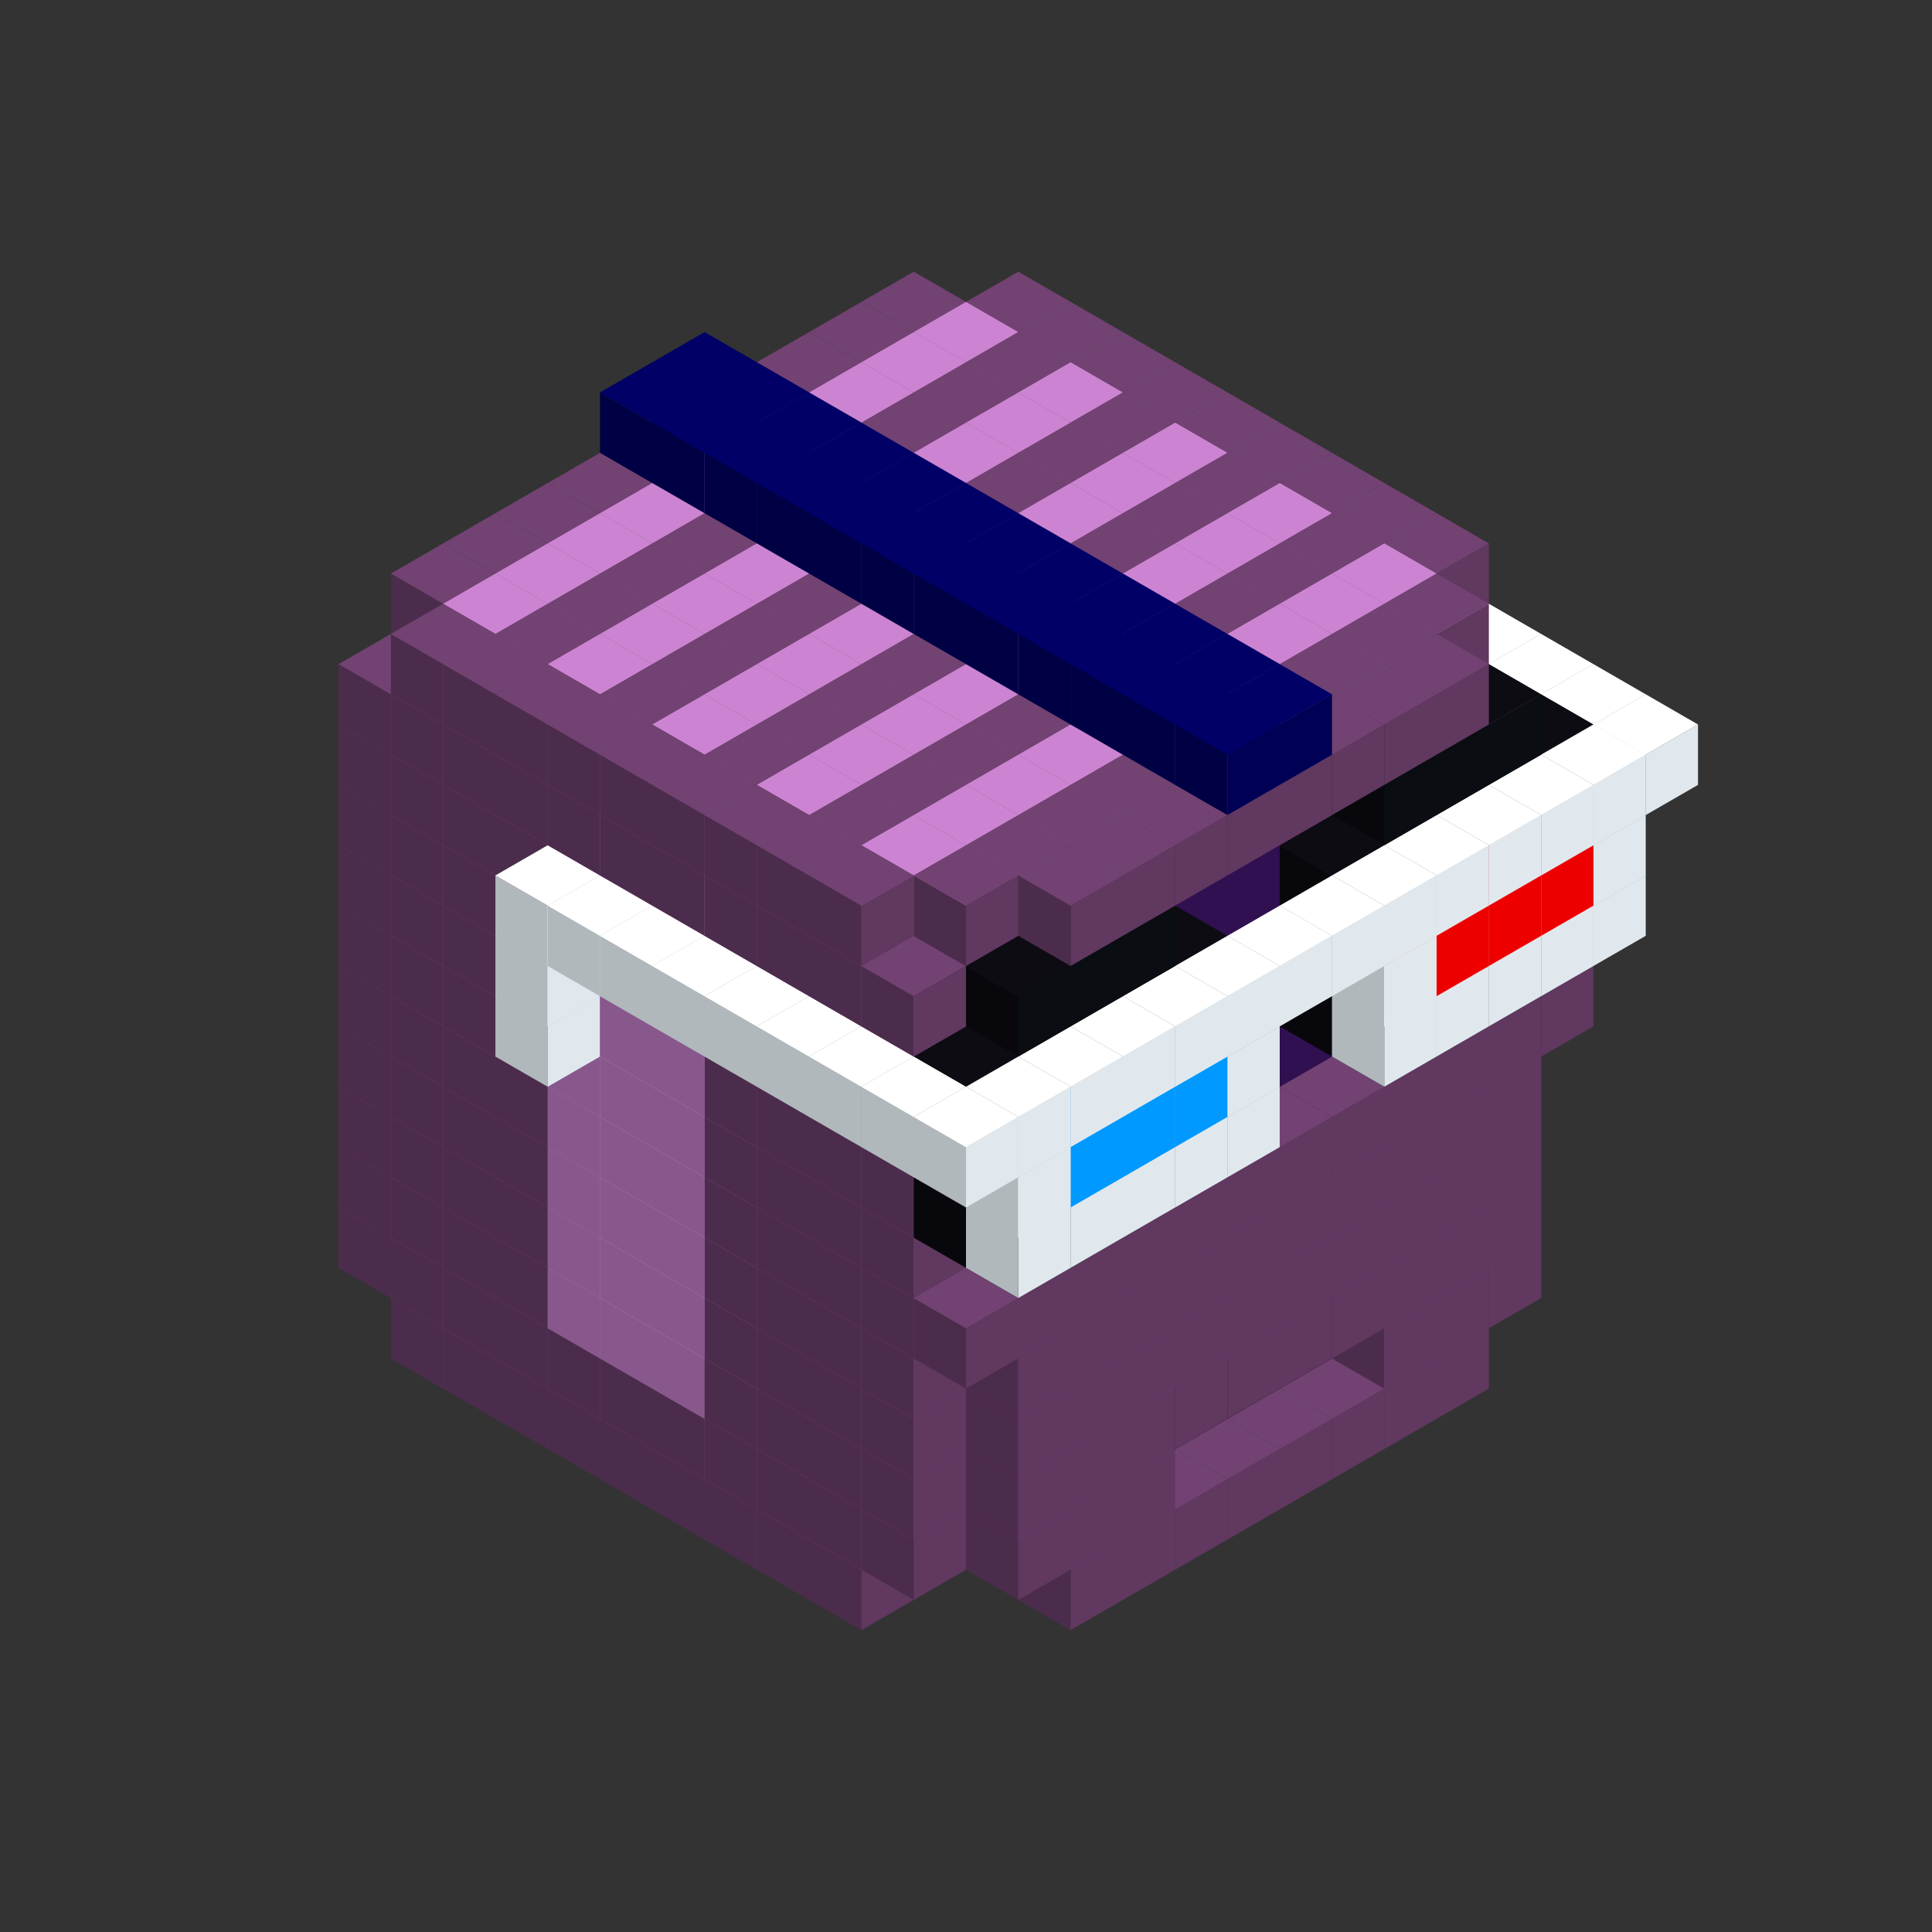
<svg width='600' height='600' viewBox='4436371 5550000 3200000 3200000' xmlns='http://www.w3.org/2000/svg' xmlns:xlink='http://www.w3.org/1999/xlink'>
<rect x="4436371" y="5550000" width="3200000" height="3200000" fill="#333333" stroke="none"/>
<use xlink:href='#v-0x00000143-1' transform='translate(1070341,3650000)'/>
<use xlink:href='#v-0x00000143-1' transform='translate(1156944,3700000)'/>
<use xlink:href='#v-0x00000143-1' transform='translate(1243547,3750000)'/>
<use xlink:href='#v-0x00000143-1' transform='translate(1330150,3800000)'/>
<use xlink:href='#v-0x00000143-1' transform='translate(1416753,3850000)'/>
<use xlink:href='#v-0x00000143-1' transform='translate(1503356,3900000)'/>
<use xlink:href='#v-0x00000143-1' transform='translate(1589959,3950000)'/>
<use xlink:href='#v-0x00000143-1' transform='translate(1676562,4000000)'/>
<use xlink:href='#v-0x00000143-1' transform='translate(1763165,4050000)'/>
<use xlink:href='#v-0x00000143-1' transform='translate(2715798,3700000)'/>
<use xlink:href='#v-0x00000143-1' transform='translate(2629195,3750000)'/>
<use xlink:href='#v-0x00000143-1' transform='translate(2542592,3800000)'/>
<use xlink:href='#v-0x00000143-1' transform='translate(2455989,3850000)'/>
<use xlink:href='#v-0x00000143-1' transform='translate(2369386,3900000)'/>
<use xlink:href='#v-0x00000143-1' transform='translate(2282783,3950000)'/>
<use xlink:href='#v-0x00000143-1' transform='translate(2196180,4000000)'/>
<use xlink:href='#v-0x00000143-1' transform='translate(2109577,4050000)'/>
<use xlink:href='#v-0x00000143-1' transform='translate(983738,3500000)'/>
<use xlink:href='#v-0x00000143-1' transform='translate(1070341,3550000)'/>
<use xlink:href='#v-0x00000143-1' transform='translate(1156944,3600000)'/>
<use xlink:href='#v-0x00000143-1' transform='translate(1243547,3650000)'/>
<use xlink:href='#v-0x00000143-1' transform='translate(1330150,3700000)'/>
<use xlink:href='#v-0x00000143-1' transform='translate(1416753,3750000)'/>
<use xlink:href='#v-0x00000143-1' transform='translate(1503356,3800000)'/>
<use xlink:href='#v-0x00000143-1' transform='translate(1589959,3850000)'/>
<use xlink:href='#v-0x00000143-1' transform='translate(1676562,3900000)'/>
<use xlink:href='#v-0x00000143-1' transform='translate(1763165,3950000)'/>
<use xlink:href='#v-0x00000143-2' transform='translate(2715798,3500000)'/>
<use xlink:href='#v-0x00000143-4' transform='translate(2629195,3550000)'/>
<use xlink:href='#v-0x00000143-4' transform='translate(2542592,3600000)'/>
<use xlink:href='#v-0x00000143-4' transform='translate(2455989,3650000)'/>
<use xlink:href='#v-0x00000143-4' transform='translate(2369386,3700000)'/>
<use xlink:href='#v-0x00000143-4' transform='translate(2282783,3750000)'/>
<use xlink:href='#v-0x00000143-4' transform='translate(2196180,3800000)'/>
<use xlink:href='#v-0x00000143-4' transform='translate(2109577,3850000)'/>
<use xlink:href='#v-0x00000143-4' transform='translate(2022974,3900000)'/>
<use xlink:href='#v-0x00000143-2' transform='translate(1936371,3950000)'/>
<use xlink:href='#v-0x00000143-1' transform='translate(1849768,4000000)'/>
<use xlink:href='#v-0x00000143-1' transform='translate(2802401,3550000)'/>
<use xlink:href='#v-0x00000143-1' transform='translate(2715798,3600000)'/>
<use xlink:href='#v-0x00000143-1' transform='translate(2629195,3650000)'/>
<use xlink:href='#v-0x00000143-1' transform='translate(2196180,3900000)'/>
<use xlink:href='#v-0x00000143-1' transform='translate(2109577,3950000)'/>
<use xlink:href='#v-0x00000143-1' transform='translate(2022974,4000000)'/>
<use xlink:href='#v-0x00000143-1' transform='translate(983738,3400000)'/>
<use xlink:href='#v-0x00000143-1' transform='translate(1070341,3450000)'/>
<use xlink:href='#v-0x00000143-1' transform='translate(1156944,3500000)'/>
<use xlink:href='#v-0x00000143-1' transform='translate(1243547,3550000)'/>
<use xlink:href='#v-0x00000143-3' transform='translate(1330150,3600000)'/>
<use xlink:href='#v-0x00000143-3' transform='translate(1416753,3650000)'/>
<use xlink:href='#v-0x00000143-3' transform='translate(1503356,3700000)'/>
<use xlink:href='#v-0x00000143-1' transform='translate(1589959,3750000)'/>
<use xlink:href='#v-0x00000143-1' transform='translate(1676562,3800000)'/>
<use xlink:href='#v-0x00000143-1' transform='translate(1763165,3850000)'/>
<use xlink:href='#v-0x00000143-2' transform='translate(2715798,3400000)'/>
<use xlink:href='#v-0x00000143-4' transform='translate(2629195,3450000)'/>
<use xlink:href='#v-0x00000143-4' transform='translate(2542592,3500000)'/>
<use xlink:href='#v-0x00000143-4' transform='translate(2455989,3550000)'/>
<use xlink:href='#v-0x00000143-4' transform='translate(2369386,3600000)'/>
<use xlink:href='#v-0x00000143-4' transform='translate(2282783,3650000)'/>
<use xlink:href='#v-0x00000143-4' transform='translate(2196180,3700000)'/>
<use xlink:href='#v-0x00000143-4' transform='translate(2109577,3750000)'/>
<use xlink:href='#v-0x00000143-4' transform='translate(2022974,3800000)'/>
<use xlink:href='#v-0x00000143-2' transform='translate(1936371,3850000)'/>
<use xlink:href='#v-0x00000143-1' transform='translate(1849768,3900000)'/>
<use xlink:href='#v-0x00000143-1' transform='translate(2802401,3450000)'/>
<use xlink:href='#v-0x00000143-1' transform='translate(2715798,3500000)'/>
<use xlink:href='#v-0x00000143-1' transform='translate(2629195,3550000)'/>
<use xlink:href='#v-0x00000143-1' transform='translate(2542592,3600000)'/>
<use xlink:href='#v-0x00000143-1' transform='translate(2455989,3650000)'/>
<use xlink:href='#v-0x00000143-1' transform='translate(2369386,3700000)'/>
<use xlink:href='#v-0x00000143-1' transform='translate(2282783,3750000)'/>
<use xlink:href='#v-0x00000143-1' transform='translate(2196180,3800000)'/>
<use xlink:href='#v-0x00000143-1' transform='translate(2109577,3850000)'/>
<use xlink:href='#v-0x00000143-1' transform='translate(2022974,3900000)'/>
<use xlink:href='#v-0x00000143-1' transform='translate(983738,3300000)'/>
<use xlink:href='#v-0x00000143-1' transform='translate(1070341,3350000)'/>
<use xlink:href='#v-0x00000143-1' transform='translate(1156944,3400000)'/>
<use xlink:href='#v-0x00000143-1' transform='translate(1243547,3450000)'/>
<use xlink:href='#v-0x00000143-3' transform='translate(1330150,3500000)'/>
<use xlink:href='#v-0x00000143-3' transform='translate(1416753,3550000)'/>
<use xlink:href='#v-0x00000143-3' transform='translate(1503356,3600000)'/>
<use xlink:href='#v-0x00000143-1' transform='translate(1589959,3650000)'/>
<use xlink:href='#v-0x00000143-1' transform='translate(1676562,3700000)'/>
<use xlink:href='#v-0x00000143-1' transform='translate(1763165,3750000)'/>
<use xlink:href='#v-0x00000143-2' transform='translate(2715798,3300000)'/>
<use xlink:href='#v-0x00000143-2' transform='translate(2629195,3350000)'/>
<use xlink:href='#v-0x00000143-2' transform='translate(2542592,3400000)'/>
<use xlink:href='#v-0x00000143-2' transform='translate(2455989,3450000)'/>
<use xlink:href='#v-0x00000143-2' transform='translate(2369386,3500000)'/>
<use xlink:href='#v-0x00000143-2' transform='translate(2282783,3550000)'/>
<use xlink:href='#v-0x00000143-2' transform='translate(2196180,3600000)'/>
<use xlink:href='#v-0x00000143-2' transform='translate(2109577,3650000)'/>
<use xlink:href='#v-0x00000143-2' transform='translate(2022974,3700000)'/>
<use xlink:href='#v-0x00000143-2' transform='translate(1936371,3750000)'/>
<use xlink:href='#v-0x00000143-1' transform='translate(1849768,3800000)'/>
<use xlink:href='#v-0x00000143-1' transform='translate(2802401,3350000)'/>
<use xlink:href='#v-0x00000143-1' transform='translate(2715798,3400000)'/>
<use xlink:href='#v-0x00000143-1' transform='translate(2629195,3450000)'/>
<use xlink:href='#v-0x00000143-1' transform='translate(2542592,3500000)'/>
<use xlink:href='#v-0x00000143-1' transform='translate(2455989,3550000)'/>
<use xlink:href='#v-0x00000143-1' transform='translate(2369386,3600000)'/>
<use xlink:href='#v-0x00000143-1' transform='translate(2282783,3650000)'/>
<use xlink:href='#v-0x00000143-1' transform='translate(2196180,3700000)'/>
<use xlink:href='#v-0x00000143-1' transform='translate(2109577,3750000)'/>
<use xlink:href='#v-0x00000143-1' transform='translate(2022974,3800000)'/>
<use xlink:href='#v-0x00000143-1' transform='translate(983738,3200000)'/>
<use xlink:href='#v-0x00000143-1' transform='translate(1070341,3250000)'/>
<use xlink:href='#v-0x00000143-1' transform='translate(1156944,3300000)'/>
<use xlink:href='#v-0x00000143-1' transform='translate(1243547,3350000)'/>
<use xlink:href='#v-0x00000143-3' transform='translate(1330150,3400000)'/>
<use xlink:href='#v-0x00000143-3' transform='translate(1416753,3450000)'/>
<use xlink:href='#v-0x00000143-3' transform='translate(1503356,3500000)'/>
<use xlink:href='#v-0x00000143-1' transform='translate(1589959,3550000)'/>
<use xlink:href='#v-0x00000143-1' transform='translate(1676562,3600000)'/>
<use xlink:href='#v-0x00000143-1' transform='translate(1763165,3650000)'/>
<use xlink:href='#v-0x00000143-2' transform='translate(2715798,3200000)'/>
<use xlink:href='#v-0x00000143-2' transform='translate(2629195,3250000)'/>
<use xlink:href='#v-0x00000143-2' transform='translate(2542592,3300000)'/>
<use xlink:href='#v-0x00000143-2' transform='translate(2455989,3350000)'/>
<use xlink:href='#v-0x00000143-2' transform='translate(2369386,3400000)'/>
<use xlink:href='#v-0x00000143-2' transform='translate(2282783,3450000)'/>
<use xlink:href='#v-0x00000143-2' transform='translate(2196180,3500000)'/>
<use xlink:href='#v-0x00000143-2' transform='translate(2109577,3550000)'/>
<use xlink:href='#v-0x00000143-2' transform='translate(2022974,3600000)'/>
<use xlink:href='#v-0x00000143-2' transform='translate(1936371,3650000)'/>
<use xlink:href='#v-0x00000143-1' transform='translate(1849768,3700000)'/>
<use xlink:href='#v-0x00000143-1' transform='translate(2802401,3250000)'/>
<use xlink:href='#v-0x00000143-1' transform='translate(2715798,3300000)'/>
<use xlink:href='#v-0x00000143-1' transform='translate(2629195,3350000)'/>
<use xlink:href='#v-0x00000143-1' transform='translate(2542592,3400000)'/>
<use xlink:href='#v-0x00000143-1' transform='translate(2455989,3450000)'/>
<use xlink:href='#v-0x00000143-1' transform='translate(2369386,3500000)'/>
<use xlink:href='#v-0x00000143-1' transform='translate(2282783,3550000)'/>
<use xlink:href='#v-0x00000143-1' transform='translate(2196180,3600000)'/>
<use xlink:href='#v-0x00000143-1' transform='translate(2109577,3650000)'/>
<use xlink:href='#v-0x00000143-1' transform='translate(2022974,3700000)'/>
<use xlink:href='#v-0x00000143-1' transform='translate(983738,3100000)'/>
<use xlink:href='#v-0x00000143-1' transform='translate(1070341,3150000)'/>
<use xlink:href='#v-0x00000143-1' transform='translate(1156944,3200000)'/>
<use xlink:href='#v-0x00000143-1' transform='translate(1243547,3250000)'/>
<use xlink:href='#v-0x00000143-3' transform='translate(1330150,3300000)'/>
<use xlink:href='#v-0x00000143-3' transform='translate(1416753,3350000)'/>
<use xlink:href='#v-0x00000143-3' transform='translate(1503356,3400000)'/>
<use xlink:href='#v-0x00000143-1' transform='translate(1589959,3450000)'/>
<use xlink:href='#v-0x00000143-1' transform='translate(1676562,3500000)'/>
<use xlink:href='#v-0x00000143-1' transform='translate(1763165,3550000)'/>
<use xlink:href='#v-0x00000143-2' transform='translate(2715798,3100000)'/>
<use xlink:href='#v-0x00000143-2' transform='translate(2629195,3150000)'/>
<use xlink:href='#v-0x00000143-2' transform='translate(2542592,3200000)'/>
<use xlink:href='#v-0x00000143-2' transform='translate(2455989,3250000)'/>
<use xlink:href='#v-0x00000143-2' transform='translate(2369386,3300000)'/>
<use xlink:href='#v-0x00000143-2' transform='translate(2282783,3350000)'/>
<use xlink:href='#v-0x00000143-2' transform='translate(2196180,3400000)'/>
<use xlink:href='#v-0x00000143-2' transform='translate(2109577,3450000)'/>
<use xlink:href='#v-0x00000143-2' transform='translate(2022974,3500000)'/>
<use xlink:href='#v-0x00000143-2' transform='translate(1936371,3550000)'/>
<use xlink:href='#v-0x00000143-1' transform='translate(1849768,3600000)'/>
<use xlink:href='#v-0x00000143-1' transform='translate(2889004,3100000)'/>
<use xlink:href='#v-0x00000143-1' transform='translate(2802401,3150000)'/>
<use xlink:href='#v-0x00000143-1' transform='translate(2715798,3200000)'/>
<use xlink:href='#v-0x00000143-1' transform='translate(2629195,3250000)'/>
<use xlink:href='#v-0x00000143-1' transform='translate(2542592,3300000)'/>
<use xlink:href='#v-0x00000143-1' transform='translate(2455989,3350000)'/>
<use xlink:href='#v-0x00000143-1' transform='translate(2369386,3400000)'/>
<use xlink:href='#v-0x00000143-1' transform='translate(2282783,3450000)'/>
<use xlink:href='#v-0x00000143-1' transform='translate(2196180,3500000)'/>
<use xlink:href='#v-0x00000143-1' transform='translate(2109577,3550000)'/>
<use xlink:href='#v-0x00000143-1' transform='translate(2022974,3600000)'/>
<use xlink:href='#v-0x00000143-1' transform='translate(1936371,3650000)'/>
<use xlink:href='#v-0x00000143-1' transform='translate(983738,3000000)'/>
<use xlink:href='#v-0x00000143-1' transform='translate(1070341,3050000)'/>
<use xlink:href='#v-0x00000143-1' transform='translate(1156944,3100000)'/>
<use xlink:href='#v-0x00000143-1' transform='translate(1243547,3150000)'/>
<use xlink:href='#v-0x00000143-3' transform='translate(1330150,3200000)'/>
<use xlink:href='#v-0x00000143-3' transform='translate(1416753,3250000)'/>
<use xlink:href='#v-0x00000143-3' transform='translate(1503356,3300000)'/>
<use xlink:href='#v-0x00000143-1' transform='translate(1589959,3350000)'/>
<use xlink:href='#v-0x00000143-1' transform='translate(1676562,3400000)'/>
<use xlink:href='#v-0x00000143-1' transform='translate(1763165,3450000)'/>
<use xlink:href='#v-0x00000143-2' transform='translate(2715798,3000000)'/>
<use xlink:href='#v-0x00000143-2' transform='translate(2629195,3050000)'/>
<use xlink:href='#v-0x00000143-2' transform='translate(2542592,3100000)'/>
<use xlink:href='#v-0x00000143-2' transform='translate(2455989,3150000)'/>
<use xlink:href='#v-0x00000143-2' transform='translate(2369386,3200000)'/>
<use xlink:href='#v-0x00000143-2' transform='translate(2282783,3250000)'/>
<use xlink:href='#v-0x00000143-2' transform='translate(2196180,3300000)'/>
<use xlink:href='#v-0x00000143-2' transform='translate(2109577,3350000)'/>
<use xlink:href='#v-0x00000143-2' transform='translate(2022974,3400000)'/>
<use xlink:href='#v-0x00000143-2' transform='translate(1936371,3450000)'/>
<use xlink:href='#v-0x00000143-1' transform='translate(1849768,3500000)'/>
<use xlink:href='#v-0x00000143-4' transform='translate(2802401,3050000)'/>
<use xlink:href='#v-0x00000143-4' transform='translate(2715798,3100000)'/>
<use xlink:href='#v-0x00000143-4' transform='translate(2629195,3150000)'/>
<use xlink:href='#v-0x00000143-4' transform='translate(2196180,3400000)'/>
<use xlink:href='#v-0x00000143-4' transform='translate(2109577,3450000)'/>
<use xlink:href='#v-0x00000143-4' transform='translate(2022974,3500000)'/>
<use xlink:href='#v-0x00000143-1' transform='translate(983738,2900000)'/>
<use xlink:href='#v-0x00000143-1' transform='translate(1070341,2950000)'/>
<use xlink:href='#v-0x00000143-1' transform='translate(1156944,3000000)'/>
<use xlink:href='#v-0x00000143-1' transform='translate(1243547,3050000)'/>
<use xlink:href='#v-0x00000143-5' transform='translate(2369386,2500000)'/>
<use xlink:href='#v-0x00000143-3' transform='translate(1330150,3100000)'/>
<use xlink:href='#v-0x00000143-5' transform='translate(1243547,3150000)'/>
<use xlink:href='#v-0x00000143-3' transform='translate(1416753,3150000)'/>
<use xlink:href='#v-0x00000143-3' transform='translate(1503356,3200000)'/>
<use xlink:href='#v-0x00000143-1' transform='translate(1589959,3250000)'/>
<use xlink:href='#v-0x00000143-1' transform='translate(1676562,3300000)'/>
<use xlink:href='#v-0x00000143-1' transform='translate(1763165,3350000)'/>
<use xlink:href='#v-0x00000143-2' transform='translate(2715798,2900000)'/>
<use xlink:href='#v-0x00000143-2' transform='translate(2629195,2950000)'/>
<use xlink:href='#v-0x00000143-2' transform='translate(2542592,3000000)'/>
<use xlink:href='#v-0x00000143-2' transform='translate(2455989,3050000)'/>
<use xlink:href='#v-0x00000143-2' transform='translate(2369386,3100000)'/>
<use xlink:href='#v-0x00000143-2' transform='translate(2282783,3150000)'/>
<use xlink:href='#v-0x00000143-2' transform='translate(2196180,3200000)'/>
<use xlink:href='#v-0x00000143-2' transform='translate(2109577,3250000)'/>
<use xlink:href='#v-0x00000143-2' transform='translate(2022974,3300000)'/>
<use xlink:href='#v-0x00000143-2' transform='translate(1936371,3350000)'/>
<use xlink:href='#v-0x00000143-1' transform='translate(1849768,3400000)'/>
<use xlink:href='#v-0x00000143-4' transform='translate(2889004,2900000)'/>
<use xlink:href='#v-0x00000143-4' transform='translate(2802401,2950000)'/>
<use xlink:href='#v-0x00000143-4' transform='translate(2715798,3000000)'/>
<use xlink:href='#v-0x00000143-4' transform='translate(2629195,3050000)'/>
<use xlink:href='#v-0x00000143-4' transform='translate(2542592,3100000)'/>
<use xlink:href='#v-0x00000143-4' transform='translate(2282783,3250000)'/>
<use xlink:href='#v-0x00000143-4' transform='translate(2196180,3300000)'/>
<use xlink:href='#v-0x00000143-4' transform='translate(2109577,3350000)'/>
<use xlink:href='#v-0x00000143-4' transform='translate(2022974,3400000)'/>
<use xlink:href='#v-0x00000143-4' transform='translate(1936371,3450000)'/>
<use xlink:href='#v-0x00000143-5' transform='translate(2975607,2950000)'/>
<use xlink:href='#v-0x00000143-5' transform='translate(2889004,3000000)'/>
<use xlink:href='#v-0x00000143-5' transform='translate(2802401,3050000)'/>
<use xlink:href='#v-0x00000143-5' transform='translate(2715798,3100000)'/>
<use xlink:href='#v-0x00000143-5' transform='translate(2629195,3150000)'/>
<use xlink:href='#v-0x00000143-5' transform='translate(2369386,3300000)'/>
<use xlink:href='#v-0x00000143-5' transform='translate(2282783,3350000)'/>
<use xlink:href='#v-0x00000143-5' transform='translate(2196180,3400000)'/>
<use xlink:href='#v-0x00000143-5' transform='translate(2109577,3450000)'/>
<use xlink:href='#v-0x00000143-5' transform='translate(2022974,3500000)'/>
<use xlink:href='#v-0x00000143-1' transform='translate(983738,2800000)'/>
<use xlink:href='#v-0x00000143-1' transform='translate(1070341,2850000)'/>
<use xlink:href='#v-0x00000143-1' transform='translate(1156944,2900000)'/>
<use xlink:href='#v-0x00000143-1' transform='translate(1243547,2950000)'/>
<use xlink:href='#v-0x00000143-5' transform='translate(2369386,2400000)'/>
<use xlink:href='#v-0x00000143-3' transform='translate(1330150,3000000)'/>
<use xlink:href='#v-0x00000143-5' transform='translate(1243547,3050000)'/>
<use xlink:href='#v-0x00000143-3' transform='translate(1416753,3050000)'/>
<use xlink:href='#v-0x00000143-3' transform='translate(1503356,3100000)'/>
<use xlink:href='#v-0x00000143-1' transform='translate(1589959,3150000)'/>
<use xlink:href='#v-0x00000143-1' transform='translate(1676562,3200000)'/>
<use xlink:href='#v-0x00000143-1' transform='translate(1763165,3250000)'/>
<use xlink:href='#v-0x00000143-2' transform='translate(2715798,2800000)'/>
<use xlink:href='#v-0x00000143-2' transform='translate(2629195,2850000)'/>
<use xlink:href='#v-0x00000143-2' transform='translate(2542592,2900000)'/>
<use xlink:href='#v-0x00000143-2' transform='translate(2455989,2950000)'/>
<use xlink:href='#v-0x00000143-2' transform='translate(2369386,3000000)'/>
<use xlink:href='#v-0x00000143-2' transform='translate(2282783,3050000)'/>
<use xlink:href='#v-0x00000143-2' transform='translate(2196180,3100000)'/>
<use xlink:href='#v-0x00000143-2' transform='translate(2109577,3150000)'/>
<use xlink:href='#v-0x00000143-2' transform='translate(2022974,3200000)'/>
<use xlink:href='#v-0x00000143-2' transform='translate(1936371,3250000)'/>
<use xlink:href='#v-0x00000143-1' transform='translate(1849768,3300000)'/>
<use xlink:href='#v-0x00000143-4' transform='translate(2889004,2800000)'/>
<use xlink:href='#v-0x00000143-4' transform='translate(2802401,2850000)'/>
<use xlink:href='#v-0x00000143-4' transform='translate(2715798,2900000)'/>
<use xlink:href='#v-0x00000143-4' transform='translate(2629195,2950000)'/>
<use xlink:href='#v-0x00000143-3' transform='translate(2542592,3000000)'/>
<use xlink:href='#v-0x00000143-3' transform='translate(2282783,3150000)'/>
<use xlink:href='#v-0x00000143-4' transform='translate(2196180,3200000)'/>
<use xlink:href='#v-0x00000143-4' transform='translate(2109577,3250000)'/>
<use xlink:href='#v-0x00000143-4' transform='translate(2022974,3300000)'/>
<use xlink:href='#v-0x00000143-4' transform='translate(1936371,3350000)'/>
<use xlink:href='#v-0x00000143-5' transform='translate(2975607,2850000)'/>
<use xlink:href='#v-0x00000143-7' transform='translate(2889004,2900000)'/>
<use xlink:href='#v-0x00000143-7' transform='translate(2802401,2950000)'/>
<use xlink:href='#v-0x00000143-7' transform='translate(2715798,3000000)'/>
<use xlink:href='#v-0x00000143-5' transform='translate(2629195,3050000)'/>
<use xlink:href='#v-0x00000143-5' transform='translate(2369386,3200000)'/>
<use xlink:href='#v-0x00000143-6' transform='translate(2282783,3250000)'/>
<use xlink:href='#v-0x00000143-6' transform='translate(2196180,3300000)'/>
<use xlink:href='#v-0x00000143-6' transform='translate(2109577,3350000)'/>
<use xlink:href='#v-0x00000143-5' transform='translate(2022974,3400000)'/>
<use xlink:href='#v-0x00000143-1' transform='translate(983738,2700000)'/>
<use xlink:href='#v-0x00000143-1' transform='translate(1070341,2750000)'/>
<use xlink:href='#v-0x00000143-1' transform='translate(1156944,2800000)'/>
<use xlink:href='#v-0x00000143-1' transform='translate(1243547,2850000)'/>
<use xlink:href='#v-0x00000143-5' transform='translate(2369386,2300000)'/>
<use xlink:href='#v-0x00000143-3' transform='translate(1330150,2900000)'/>
<use xlink:href='#v-0x00000143-5' transform='translate(1243547,2950000)'/>
<use xlink:href='#v-0x00000143-5' transform='translate(2455989,2350000)'/>
<use xlink:href='#v-0x00000143-3' transform='translate(1416753,2950000)'/>
<use xlink:href='#v-0x00000143-5' transform='translate(1330150,3000000)'/>
<use xlink:href='#v-0x00000143-5' transform='translate(2542592,2400000)'/>
<use xlink:href='#v-0x00000143-3' transform='translate(1503356,3000000)'/>
<use xlink:href='#v-0x00000143-5' transform='translate(1416753,3050000)'/>
<use xlink:href='#v-0x00000143-5' transform='translate(2629195,2450000)'/>
<use xlink:href='#v-0x00000143-1' transform='translate(1589959,3050000)'/>
<use xlink:href='#v-0x00000143-5' transform='translate(1503356,3100000)'/>
<use xlink:href='#v-0x00000143-5' transform='translate(2715798,2500000)'/>
<use xlink:href='#v-0x00000143-1' transform='translate(1676562,3100000)'/>
<use xlink:href='#v-0x00000143-5' transform='translate(1589959,3150000)'/>
<use xlink:href='#v-0x00000143-5' transform='translate(2802401,2550000)'/>
<use xlink:href='#v-0x00000143-1' transform='translate(1763165,3150000)'/>
<use xlink:href='#v-0x00000143-5' transform='translate(1676562,3200000)'/>
<use xlink:href='#v-0x00000143-5' transform='translate(2889004,2600000)'/>
<use xlink:href='#v-0x00000143-2' transform='translate(2715798,2700000)'/>
<use xlink:href='#v-0x00000143-2' transform='translate(2629195,2750000)'/>
<use xlink:href='#v-0x00000143-2' transform='translate(2542592,2800000)'/>
<use xlink:href='#v-0x00000143-2' transform='translate(2455989,2850000)'/>
<use xlink:href='#v-0x00000143-2' transform='translate(2369386,2900000)'/>
<use xlink:href='#v-0x00000143-2' transform='translate(2282783,2950000)'/>
<use xlink:href='#v-0x00000143-2' transform='translate(2196180,3000000)'/>
<use xlink:href='#v-0x00000143-2' transform='translate(2109577,3050000)'/>
<use xlink:href='#v-0x00000143-2' transform='translate(2022974,3100000)'/>
<use xlink:href='#v-0x00000143-2' transform='translate(1936371,3150000)'/>
<use xlink:href='#v-0x00000143-1' transform='translate(1849768,3200000)'/>
<use xlink:href='#v-0x00000143-5' transform='translate(1763165,3250000)'/>
<use xlink:href='#v-0x00000143-5' transform='translate(2975607,2650000)'/>
<use xlink:href='#v-0x00000143-4' transform='translate(2889004,2700000)'/>
<use xlink:href='#v-0x00000143-4' transform='translate(2802401,2750000)'/>
<use xlink:href='#v-0x00000143-4' transform='translate(2715798,2800000)'/>
<use xlink:href='#v-0x00000143-4' transform='translate(2629195,2850000)'/>
<use xlink:href='#v-0x00000143-4' transform='translate(2542592,2900000)'/>
<use xlink:href='#v-0x00000143-4' transform='translate(2282783,3050000)'/>
<use xlink:href='#v-0x00000143-4' transform='translate(2196180,3100000)'/>
<use xlink:href='#v-0x00000143-4' transform='translate(2109577,3150000)'/>
<use xlink:href='#v-0x00000143-4' transform='translate(2022974,3200000)'/>
<use xlink:href='#v-0x00000143-4' transform='translate(1936371,3250000)'/>
<use xlink:href='#v-0x00000143-5' transform='translate(1849768,3300000)'/>
<use xlink:href='#v-0x00000143-5' transform='translate(3062210,2700000)'/>
<use xlink:href='#v-0x00000143-5' transform='translate(2975607,2750000)'/>
<use xlink:href='#v-0x00000143-5' transform='translate(2889004,2800000)'/>
<use xlink:href='#v-0x00000143-5' transform='translate(2802401,2850000)'/>
<use xlink:href='#v-0x00000143-5' transform='translate(2715798,2900000)'/>
<use xlink:href='#v-0x00000143-5' transform='translate(2629195,2950000)'/>
<use xlink:href='#v-0x00000143-5' transform='translate(2542592,3000000)'/>
<use xlink:href='#v-0x00000143-5' transform='translate(2455989,3050000)'/>
<use xlink:href='#v-0x00000143-5' transform='translate(2369386,3100000)'/>
<use xlink:href='#v-0x00000143-5' transform='translate(2282783,3150000)'/>
<use xlink:href='#v-0x00000143-5' transform='translate(2196180,3200000)'/>
<use xlink:href='#v-0x00000143-5' transform='translate(2109577,3250000)'/>
<use xlink:href='#v-0x00000143-5' transform='translate(2022974,3300000)'/>
<use xlink:href='#v-0x00000143-5' transform='translate(1936371,3350000)'/>
<use xlink:href='#v-0x00000143-1' transform='translate(983738,2600000)'/>
<use xlink:href='#v-0x00000143-1' transform='translate(1070341,2650000)'/>
<use xlink:href='#v-0x00000143-1' transform='translate(1156944,2700000)'/>
<use xlink:href='#v-0x00000143-1' transform='translate(1243547,2750000)'/>
<use xlink:href='#v-0x00000143-1' transform='translate(1330150,2800000)'/>
<use xlink:href='#v-0x00000143-1' transform='translate(1416753,2850000)'/>
<use xlink:href='#v-0x00000143-1' transform='translate(1503356,2900000)'/>
<use xlink:href='#v-0x00000143-1' transform='translate(1589959,2950000)'/>
<use xlink:href='#v-0x00000143-1' transform='translate(1676562,3000000)'/>
<use xlink:href='#v-0x00000143-1' transform='translate(1763165,3050000)'/>
<use xlink:href='#v-0x00000143-2' transform='translate(2715798,2600000)'/>
<use xlink:href='#v-0x00000143-2' transform='translate(2629195,2650000)'/>
<use xlink:href='#v-0x00000143-2' transform='translate(2542592,2700000)'/>
<use xlink:href='#v-0x00000143-2' transform='translate(2455989,2750000)'/>
<use xlink:href='#v-0x00000143-2' transform='translate(2369386,2800000)'/>
<use xlink:href='#v-0x00000143-2' transform='translate(2282783,2850000)'/>
<use xlink:href='#v-0x00000143-2' transform='translate(2196180,2900000)'/>
<use xlink:href='#v-0x00000143-2' transform='translate(2109577,2950000)'/>
<use xlink:href='#v-0x00000143-2' transform='translate(2022974,3000000)'/>
<use xlink:href='#v-0x00000143-2' transform='translate(1936371,3050000)'/>
<use xlink:href='#v-0x00000143-1' transform='translate(1849768,3100000)'/>
<use xlink:href='#v-0x00000143-4' transform='translate(2802401,2650000)'/>
<use xlink:href='#v-0x00000143-4' transform='translate(2715798,2700000)'/>
<use xlink:href='#v-0x00000143-4' transform='translate(2629195,2750000)'/>
<use xlink:href='#v-0x00000143-4' transform='translate(2196180,3000000)'/>
<use xlink:href='#v-0x00000143-4' transform='translate(2109577,3050000)'/>
<use xlink:href='#v-0x00000143-4' transform='translate(2022974,3100000)'/>
<use xlink:href='#v-0x00000143-1' transform='translate(1849768,2000000)'/>
<use xlink:href='#v-0x00000143-1' transform='translate(1763165,2050000)'/>
<use xlink:href='#v-0x00000143-1' transform='translate(1676562,2100000)'/>
<use xlink:href='#v-0x00000143-1' transform='translate(1589959,2150000)'/>
<use xlink:href='#v-0x00000143-1' transform='translate(1503356,2200000)'/>
<use xlink:href='#v-0x00000143-1' transform='translate(1416753,2250000)'/>
<use xlink:href='#v-0x00000143-1' transform='translate(1330150,2300000)'/>
<use xlink:href='#v-0x00000143-1' transform='translate(1243547,2350000)'/>
<use xlink:href='#v-0x00000143-1' transform='translate(1156944,2400000)'/>
<use xlink:href='#v-0x00000143-1' transform='translate(1070341,2450000)'/>
<use xlink:href='#v-0x00000143-1' transform='translate(2022974,2000000)'/>
<use xlink:href='#v-0x00000143-3' transform='translate(1936371,2050000)'/>
<use xlink:href='#v-0x00000143-3' transform='translate(1849768,2100000)'/>
<use xlink:href='#v-0x00000143-3' transform='translate(1763165,2150000)'/>
<use xlink:href='#v-0x00000143-3' transform='translate(1676562,2200000)'/>
<use xlink:href='#v-0x00000143-3' transform='translate(1589959,2250000)'/>
<use xlink:href='#v-0x00000143-3' transform='translate(1503356,2300000)'/>
<use xlink:href='#v-0x00000143-3' transform='translate(1416753,2350000)'/>
<use xlink:href='#v-0x00000143-3' transform='translate(1330150,2400000)'/>
<use xlink:href='#v-0x00000143-3' transform='translate(1243547,2450000)'/>
<use xlink:href='#v-0x00000143-3' transform='translate(1156944,2500000)'/>
<use xlink:href='#v-0x00000143-1' transform='translate(1070341,2550000)'/>
<use xlink:href='#v-0x00000143-1' transform='translate(2109577,2050000)'/>
<use xlink:href='#v-0x00000143-1' transform='translate(2022974,2100000)'/>
<use xlink:href='#v-0x00000143-1' transform='translate(1936371,2150000)'/>
<use xlink:href='#v-0x00000143-1' transform='translate(1849768,2200000)'/>
<use xlink:href='#v-0x00000143-1' transform='translate(1763165,2250000)'/>
<use xlink:href='#v-0x00000143-1' transform='translate(1676562,2300000)'/>
<use xlink:href='#v-0x00000143-1' transform='translate(1589959,2350000)'/>
<use xlink:href='#v-0x00000143-1' transform='translate(1503356,2400000)'/>
<use xlink:href='#v-0x00000143-1' transform='translate(1416753,2450000)'/>
<use xlink:href='#v-0x00000143-1' transform='translate(1330150,2500000)'/>
<use xlink:href='#v-0x00000143-1' transform='translate(1243547,2550000)'/>
<use xlink:href='#v-0x00000143-1' transform='translate(1156944,2600000)'/>
<use xlink:href='#v-0x00000143-1' transform='translate(2196180,2100000)'/>
<use xlink:href='#v-0x00000143-3' transform='translate(2109577,2150000)'/>
<use xlink:href='#v-0x00000143-3' transform='translate(2022974,2200000)'/>
<use xlink:href='#v-0x00000143-3' transform='translate(1936371,2250000)'/>
<use xlink:href='#v-0x00000143-3' transform='translate(1849768,2300000)'/>
<use xlink:href='#v-0x00000143-3' transform='translate(1763165,2350000)'/>
<use xlink:href='#v-0x00000143-3' transform='translate(1676562,2400000)'/>
<use xlink:href='#v-0x00000143-3' transform='translate(1589959,2450000)'/>
<use xlink:href='#v-0x00000143-3' transform='translate(1503356,2500000)'/>
<use xlink:href='#v-0x00000143-3' transform='translate(1416753,2550000)'/>
<use xlink:href='#v-0x00000143-3' transform='translate(1330150,2600000)'/>
<use xlink:href='#v-0x00000143-1' transform='translate(1243547,2650000)'/>
<use xlink:href='#v-0x00000143-1' transform='translate(2282783,2150000)'/>
<use xlink:href='#v-0x00000143-1' transform='translate(2196180,2200000)'/>
<use xlink:href='#v-0x00000143-1' transform='translate(2109577,2250000)'/>
<use xlink:href='#v-0x00000143-1' transform='translate(2022974,2300000)'/>
<use xlink:href='#v-0x00000143-1' transform='translate(1936371,2350000)'/>
<use xlink:href='#v-0x00000143-1' transform='translate(1849768,2400000)'/>
<use xlink:href='#v-0x00000143-1' transform='translate(1763165,2450000)'/>
<use xlink:href='#v-0x00000143-1' transform='translate(1676562,2500000)'/>
<use xlink:href='#v-0x00000143-1' transform='translate(1589959,2550000)'/>
<use xlink:href='#v-0x00000143-1' transform='translate(1503356,2600000)'/>
<use xlink:href='#v-0x00000143-1' transform='translate(1416753,2650000)'/>
<use xlink:href='#v-0x00000143-1' transform='translate(1330150,2700000)'/>
<use xlink:href='#v-0x00000143-1' transform='translate(2369386,2200000)'/>
<use xlink:href='#v-0x00000143-3' transform='translate(2282783,2250000)'/>
<use xlink:href='#v-0x00000143-3' transform='translate(2196180,2300000)'/>
<use xlink:href='#v-0x00000143-3' transform='translate(2109577,2350000)'/>
<use xlink:href='#v-0x00000143-3' transform='translate(2022974,2400000)'/>
<use xlink:href='#v-0x00000143-3' transform='translate(1936371,2450000)'/>
<use xlink:href='#v-0x00000143-3' transform='translate(1849768,2500000)'/>
<use xlink:href='#v-0x00000143-3' transform='translate(1763165,2550000)'/>
<use xlink:href='#v-0x00000143-3' transform='translate(1676562,2600000)'/>
<use xlink:href='#v-0x00000143-3' transform='translate(1589959,2650000)'/>
<use xlink:href='#v-0x00000143-3' transform='translate(1503356,2700000)'/>
<use xlink:href='#v-0x00000143-1' transform='translate(1416753,2750000)'/>
<use xlink:href='#v-0x00000143-1' transform='translate(2455989,2250000)'/>
<use xlink:href='#v-0x00000143-1' transform='translate(2369386,2300000)'/>
<use xlink:href='#v-0x00000143-1' transform='translate(2282783,2350000)'/>
<use xlink:href='#v-0x00000143-1' transform='translate(2196180,2400000)'/>
<use xlink:href='#v-0x00000143-1' transform='translate(2109577,2450000)'/>
<use xlink:href='#v-0x00000143-1' transform='translate(2022974,2500000)'/>
<use xlink:href='#v-0x00000143-1' transform='translate(1936371,2550000)'/>
<use xlink:href='#v-0x00000143-1' transform='translate(1849768,2600000)'/>
<use xlink:href='#v-0x00000143-1' transform='translate(1763165,2650000)'/>
<use xlink:href='#v-0x00000143-1' transform='translate(1676562,2700000)'/>
<use xlink:href='#v-0x00000143-1' transform='translate(1589959,2750000)'/>
<use xlink:href='#v-0x00000143-1' transform='translate(1503356,2800000)'/>
<use xlink:href='#v-0x00000143-1' transform='translate(2542592,2300000)'/>
<use xlink:href='#v-0x00000143-3' transform='translate(2455989,2350000)'/>
<use xlink:href='#v-0x00000143-3' transform='translate(2369386,2400000)'/>
<use xlink:href='#v-0x00000143-3' transform='translate(2282783,2450000)'/>
<use xlink:href='#v-0x00000143-3' transform='translate(2196180,2500000)'/>
<use xlink:href='#v-0x00000143-3' transform='translate(2109577,2550000)'/>
<use xlink:href='#v-0x00000143-3' transform='translate(2022974,2600000)'/>
<use xlink:href='#v-0x00000143-3' transform='translate(1936371,2650000)'/>
<use xlink:href='#v-0x00000143-3' transform='translate(1849768,2700000)'/>
<use xlink:href='#v-0x00000143-3' transform='translate(1763165,2750000)'/>
<use xlink:href='#v-0x00000143-3' transform='translate(1676562,2800000)'/>
<use xlink:href='#v-0x00000143-1' transform='translate(1589959,2850000)'/>
<use xlink:href='#v-0x00000143-1' transform='translate(2629195,2350000)'/>
<use xlink:href='#v-0x00000143-1' transform='translate(2542592,2400000)'/>
<use xlink:href='#v-0x00000143-1' transform='translate(2455989,2450000)'/>
<use xlink:href='#v-0x00000143-1' transform='translate(2369386,2500000)'/>
<use xlink:href='#v-0x00000143-1' transform='translate(2282783,2550000)'/>
<use xlink:href='#v-0x00000143-1' transform='translate(2196180,2600000)'/>
<use xlink:href='#v-0x00000143-1' transform='translate(2109577,2650000)'/>
<use xlink:href='#v-0x00000143-1' transform='translate(2022974,2700000)'/>
<use xlink:href='#v-0x00000143-1' transform='translate(1936371,2750000)'/>
<use xlink:href='#v-0x00000143-1' transform='translate(1849768,2800000)'/>
<use xlink:href='#v-0x00000143-1' transform='translate(1763165,2850000)'/>
<use xlink:href='#v-0x00000143-1' transform='translate(1676562,2900000)'/>
<use xlink:href='#v-0x00000143-1' transform='translate(2715798,2400000)'/>
<use xlink:href='#v-0x00000143-3' transform='translate(2629195,2450000)'/>
<use xlink:href='#v-0x00000143-3' transform='translate(2542592,2500000)'/>
<use xlink:href='#v-0x00000143-3' transform='translate(2455989,2550000)'/>
<use xlink:href='#v-0x00000143-3' transform='translate(2369386,2600000)'/>
<use xlink:href='#v-0x00000143-3' transform='translate(2282783,2650000)'/>
<use xlink:href='#v-0x00000143-3' transform='translate(2196180,2700000)'/>
<use xlink:href='#v-0x00000143-3' transform='translate(2109577,2750000)'/>
<use xlink:href='#v-0x00000143-3' transform='translate(2022974,2800000)'/>
<use xlink:href='#v-0x00000143-3' transform='translate(1936371,2850000)'/>
<use xlink:href='#v-0x00000143-3' transform='translate(1849768,2900000)'/>
<use xlink:href='#v-0x00000143-1' transform='translate(1763165,2950000)'/>
<use xlink:href='#v-0x00000143-1' transform='translate(2715798,2500000)'/>
<use xlink:href='#v-0x00000143-1' transform='translate(2629195,2550000)'/>
<use xlink:href='#v-0x00000143-1' transform='translate(2542592,2600000)'/>
<use xlink:href='#v-0x00000143-1' transform='translate(2455989,2650000)'/>
<use xlink:href='#v-0x00000143-1' transform='translate(2369386,2700000)'/>
<use xlink:href='#v-0x00000143-1' transform='translate(2282783,2750000)'/>
<use xlink:href='#v-0x00000143-1' transform='translate(2196180,2800000)'/>
<use xlink:href='#v-0x00000143-1' transform='translate(2109577,2850000)'/>
<use xlink:href='#v-0x00000143-1' transform='translate(2022974,2900000)'/>
<use xlink:href='#v-0x00000143-1' transform='translate(1936371,2950000)'/>
<use xlink:href='#v-0x00000143-1' transform='translate(2715798,2600000)'/>
<use xlink:href='#v-0x00000143-1' transform='translate(2629195,2650000)'/>
<use xlink:href='#v-0x00000143-1' transform='translate(2542592,2700000)'/>
<use xlink:href='#v-0x00000143-1' transform='translate(2455989,2750000)'/>
<use xlink:href='#v-0x00000143-1' transform='translate(2369386,2800000)'/>
<use xlink:href='#v-0x00000143-1' transform='translate(2282783,2850000)'/>
<use xlink:href='#v-0x00000143-1' transform='translate(2196180,2900000)'/>
<use xlink:href='#v-0x00000143-1' transform='translate(2109577,2950000)'/>
<use xlink:href='#v-0x00000143-8' transform='translate(1503356,2100000)'/>
<use xlink:href='#v-0x00000143-8' transform='translate(1416753,2150000)'/>
<use xlink:href='#v-0x00000143-8' transform='translate(1589959,2150000)'/>
<use xlink:href='#v-0x00000143-8' transform='translate(1503356,2200000)'/>
<use xlink:href='#v-0x00000143-8' transform='translate(1676562,2200000)'/>
<use xlink:href='#v-0x00000143-8' transform='translate(1589959,2250000)'/>
<use xlink:href='#v-0x00000143-8' transform='translate(1763165,2250000)'/>
<use xlink:href='#v-0x00000143-8' transform='translate(1676562,2300000)'/>
<use xlink:href='#v-0x00000143-8' transform='translate(1849768,2300000)'/>
<use xlink:href='#v-0x00000143-8' transform='translate(1763165,2350000)'/>
<use xlink:href='#v-0x00000143-8' transform='translate(1936371,2350000)'/>
<use xlink:href='#v-0x00000143-8' transform='translate(1849768,2400000)'/>
<use xlink:href='#v-0x00000143-8' transform='translate(2022974,2400000)'/>
<use xlink:href='#v-0x00000143-8' transform='translate(1936371,2450000)'/>
<use xlink:href='#v-0x00000143-8' transform='translate(2109577,2450000)'/>
<use xlink:href='#v-0x00000143-8' transform='translate(2022974,2500000)'/>
<use xlink:href='#v-0x00000143-8' transform='translate(2196180,2500000)'/>
<use xlink:href='#v-0x00000143-8' transform='translate(2109577,2550000)'/>
<use xlink:href='#v-0x00000143-8' transform='translate(2282783,2550000)'/>
<use xlink:href='#v-0x00000143-8' transform='translate(2196180,2600000)'/>
<use xlink:href='#v-0x00000143-8' transform='translate(2369386,2600000)'/>
<use xlink:href='#v-0x00000143-8' transform='translate(2282783,2650000)'/>
<use xlink:href='#v-0x00000143-8' transform='translate(2455989,2650000)'/>
<use xlink:href='#v-0x00000143-8' transform='translate(2369386,2700000)'/>
<defs>
<g id='v-0x00000143-1'>
<polygon points='4100000,4100000 4100000,4200000 4013397,4150000 4013397,4050000' fill='#4c2c4c'/>
<polygon points='4100000,4100000 4100000,4200000 4186602,4150000 4186602,4050000' fill='#603860'/>
<polygon points='4100000,4100000 4013397,4050000 4100000,4000000 4186602,4050000' fill='#724272'/>
</g>
<g id='v-0x00000143-2'>
<polygon points='4100000,4100000 4100000,4200000 4013397,4150000 4013397,4050000' fill='#240c40'/>
<polygon points='4100000,4100000 4100000,4200000 4186602,4150000 4186602,4050000' fill='#301050'/>
<polygon points='4100000,4100000 4013397,4050000 4100000,4000000 4186602,4050000' fill='#361260'/>
</g>
<g id='v-0x00000143-3'>
<polygon points='4100000,4100000 4100000,4200000 4013397,4150000 4013397,4050000' fill='#88588c'/>
<polygon points='4100000,4100000 4100000,4200000 4186602,4150000 4186602,4050000' fill='#aa70b0'/>
<polygon points='4100000,4100000 4013397,4050000 4100000,4000000 4186602,4050000' fill='#cc84d2'/>
</g>
<g id='v-0x00000143-4'>
<polygon points='4100000,4100000 4100000,4200000 4013397,4150000 4013397,4050000' fill='#08080c'/>
<polygon points='4100000,4100000 4100000,4200000 4186602,4150000 4186602,4050000' fill='#0a0d11'/>
<polygon points='4100000,4100000 4013397,4050000 4100000,4000000 4186602,4050000' fill='#0c0c12'/>
</g>
<g id='v-0x00000143-5'>
<polygon points='4100000,4100000 4100000,4200000 4013397,4150000 4013397,4050000' fill='#b0b8bc'/>
<polygon points='4100000,4100000 4100000,4200000 4186602,4150000 4186602,4050000' fill='#e0e8ee'/>
<polygon points='4100000,4100000 4013397,4050000 4100000,4000000 4186602,4050000' fill='#ffffff'/>
</g>
<g id='v-0x00000143-6'>
<polygon points='4100000,4100000 4100000,4200000 4013397,4150000 4013397,4050000' fill='#0078cc'/>
<polygon points='4100000,4100000 4100000,4200000 4186602,4150000 4186602,4050000' fill='#0099ff'/>
<polygon points='4100000,4100000 4013397,4050000 4100000,4000000 4186602,4050000' fill='#00b4ff'/>
</g>
<g id='v-0x00000143-7'>
<polygon points='4100000,4100000 4100000,4200000 4013397,4150000 4013397,4050000' fill='#bc0000'/>
<polygon points='4100000,4100000 4100000,4200000 4186602,4150000 4186602,4050000' fill='#ee0000'/>
<polygon points='4100000,4100000 4013397,4050000 4100000,4000000 4186602,4050000' fill='#ff0000'/>
</g>
<g id='v-0x00000143-8'>
<polygon points='4100000,4100000 4100000,4200000 4013397,4150000 4013397,4050000' fill='#000044'/>
<polygon points='4100000,4100000 4100000,4200000 4186602,4150000 4186602,4050000' fill='#000055'/>
<polygon points='4100000,4100000 4013397,4050000 4100000,4000000 4186602,4050000' fill='#000066'/>
</g>
</defs>
</svg>
